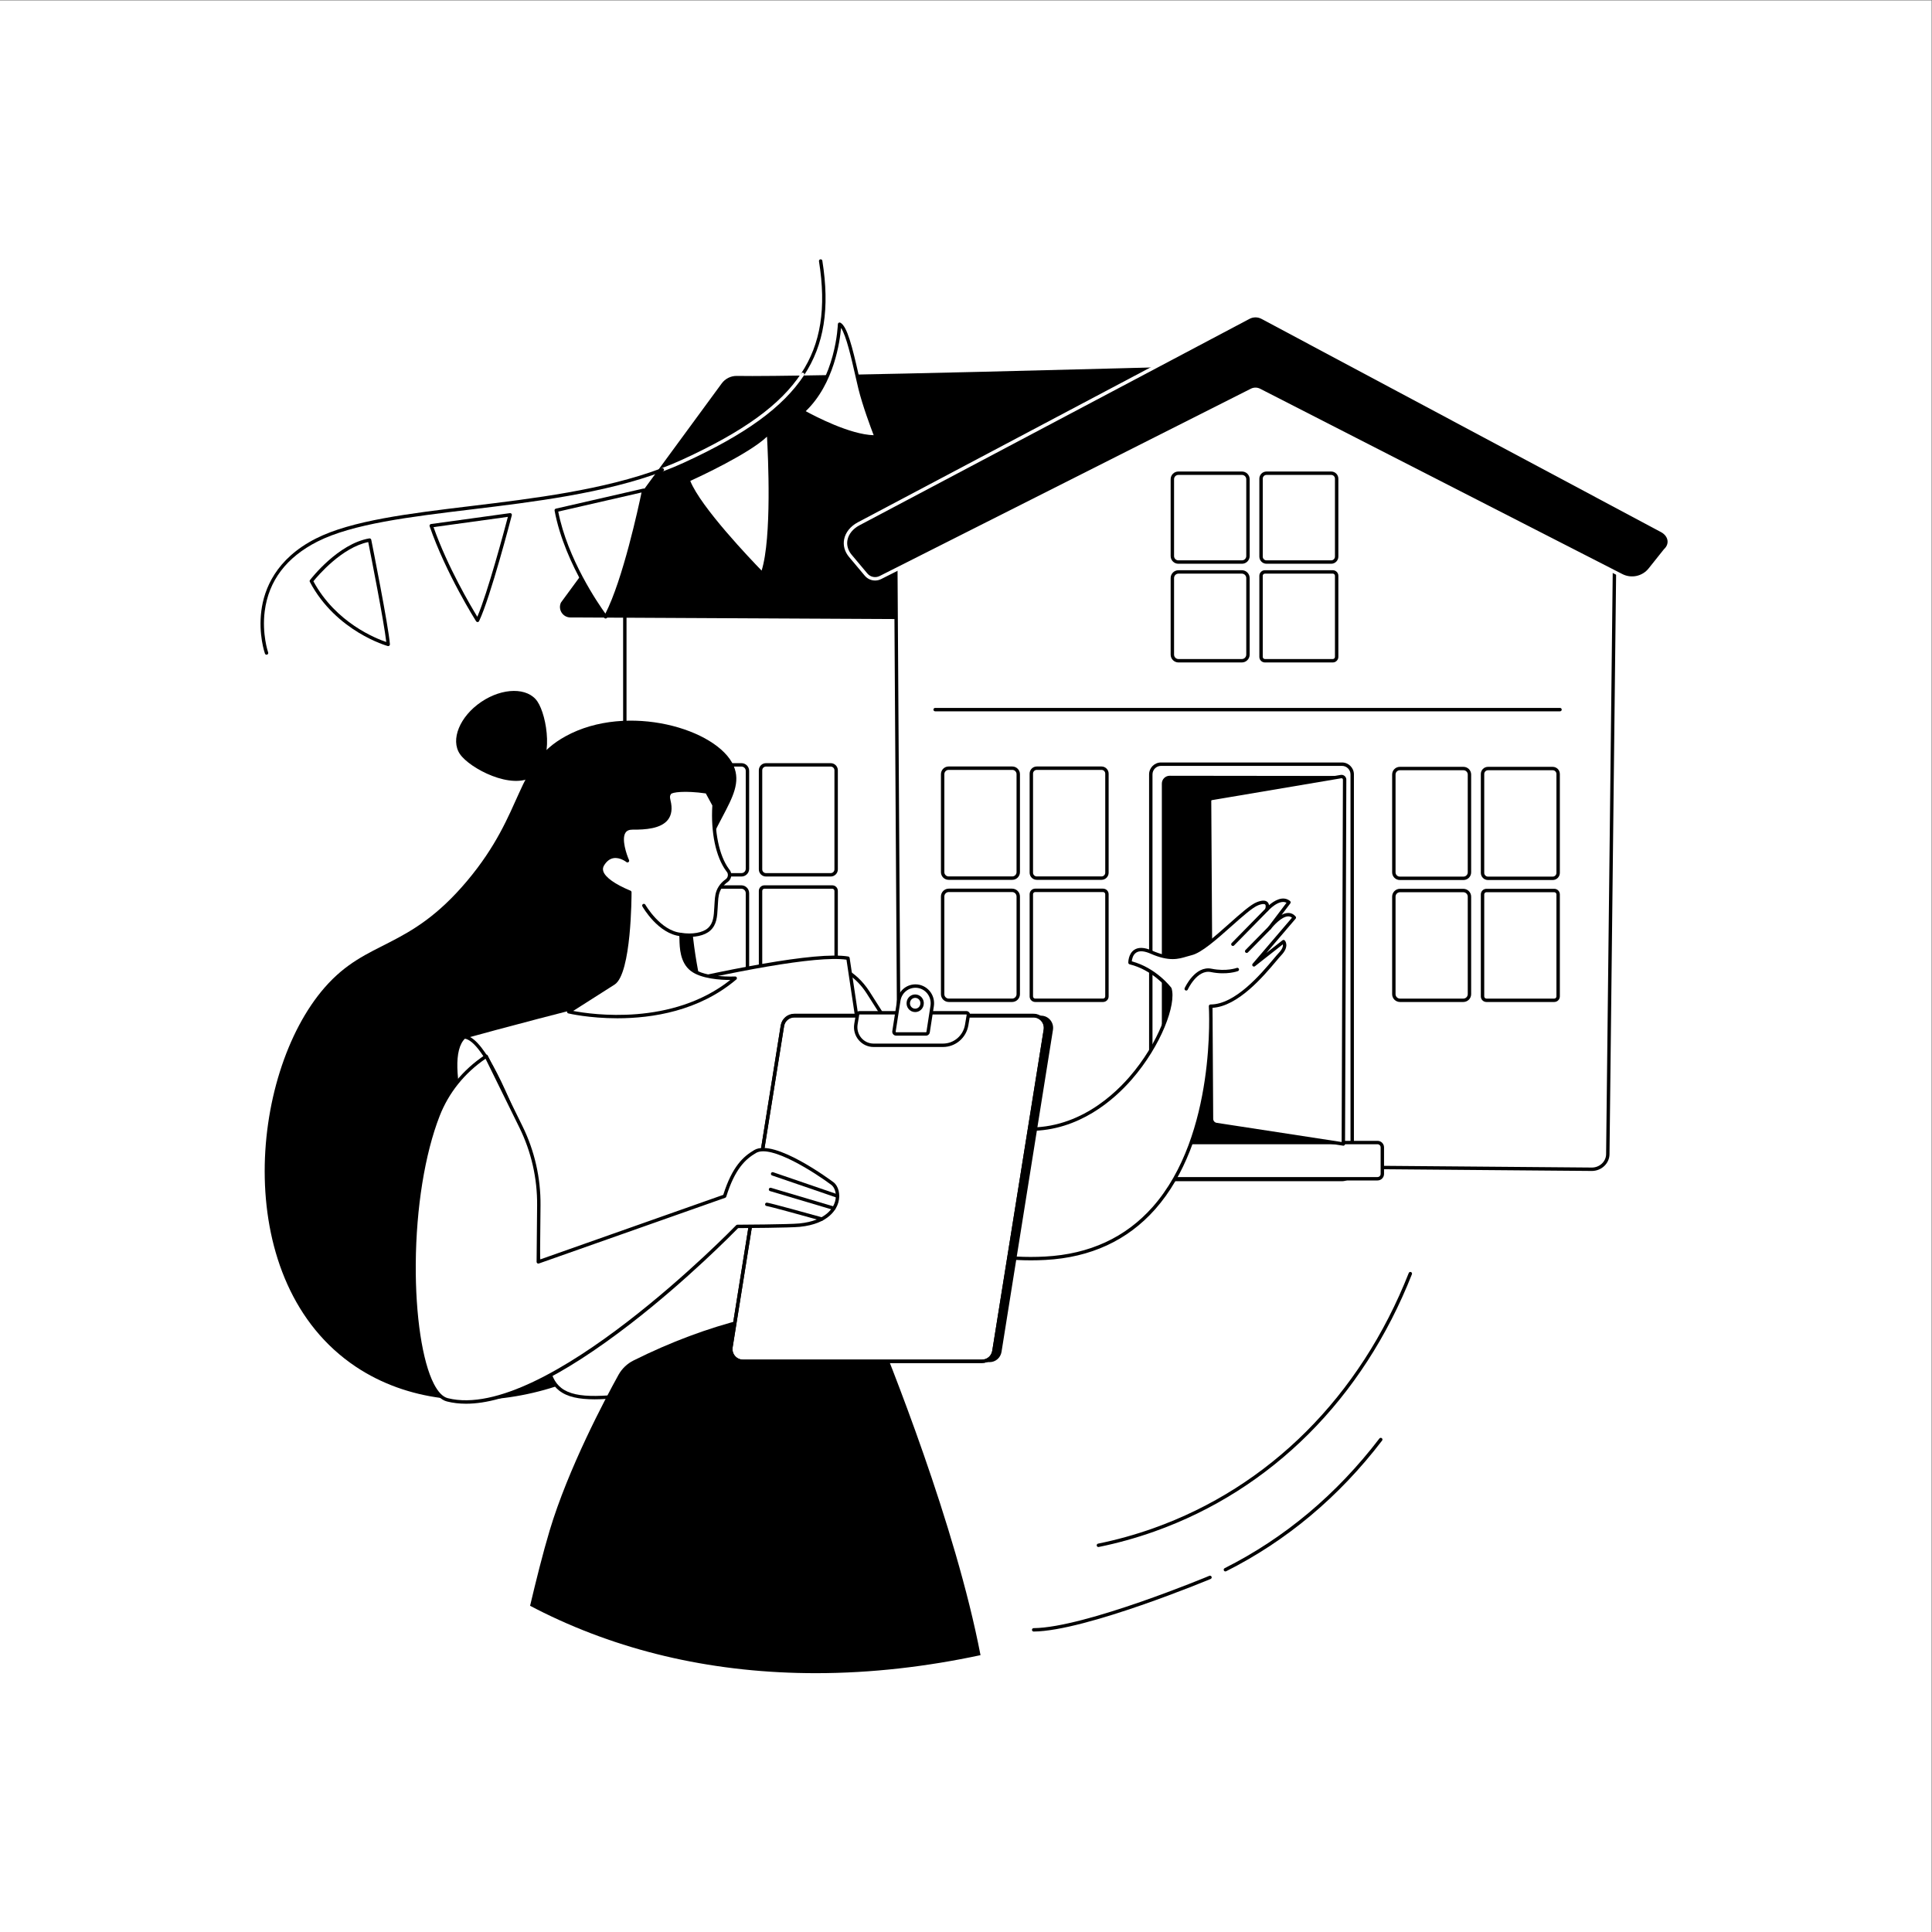<?xml version="1.0" encoding="UTF-8" standalone="no"?>
<!-- Created with Inkscape (http://www.inkscape.org/) -->

<svg
   version="1.1"
   id="svg2"
   xml:space="preserve"
   width="3333.333"
   height="3333.333"
   viewBox="0 0 3333.333 3333.333"
   sodipodi:docname="bwink_bld_01_single_04.eps"
   xmlns:inkscape="http://www.inkscape.org/namespaces/inkscape"
   xmlns:sodipodi="http://sodipodi.sourceforge.net/DTD/sodipodi-0.dtd"
   xmlns="http://www.w3.org/2000/svg"
   xmlns:svg="http://www.w3.org/2000/svg"><rect x="0" y="0" width="3333.333" height="3333.333" fill="#808080" stroke="none"/><defs
     id="defs6" /><sodipodi:namedview
     id="namedview4"
     pagecolor="#ffffff"
     bordercolor="#666666"
     borderopacity="1.0"
     inkscape:pageshadow="2"
     inkscape:pageopacity="0.0"
     inkscape:pagecheckerboard="0" /><g
     id="g8"
     inkscape:groupmode="layer"
     inkscape:label="ink_ext_XXXXXX"
     transform="matrix(1.333,0,0,-1.333,0,3333.333)"><g
       id="g10"
       transform="scale(0.1)"><path
         d="M 25000,0 H 0 V 25000 H 25000 V 0"
         style="fill:#ffffff;fill-opacity:1;fill-rule:nonzero;stroke:none"
         id="path12" /><path
         d="m 20152.2,9959.1 h -12065 v 8288.8 l 12340.3,-109.6 -0.9,-7882.2 c 0,-164 -122.8,-297 -274.4,-297"
         style="fill:#ffffff;fill-opacity:1;fill-rule:nonzero;stroke:none"
         id="path14" /><path
         d="M 8109.24,9981.2 H 20152.2 c 139.2,0 252.4,123.3 252.4,274.9 l 0.9,7860.3 -12296.26,109.3 z m 12042.96,-44.1 h -12065 c -12.17,0 -22.04,9.8 -22.04,22 v 8288.8 c 0,5.9 2.34,11.5 6.52,15.6 4.19,4.2 10.3,6.1 15.71,6.4 l 12340.31,-109.6 c 12.1,-0.1 21.9,-9.9 21.9,-22 l -0.9,-7882.2 c 0,-175.9 -133,-319 -296.5,-319"
         style="fill:#000000;fill-opacity:1;fill-rule:nonzero;stroke:none"
         id="path16" /><path
         d="m 14462.5,16979 -7079.66,35.4 c -98.96,0.5 -164.14,103.3 -122.34,193 l 2080.51,2835.8 c 45.82,62.4 119.01,98.9 196.46,97.4 833.53,-16.4 5727.03,119.5 5727.03,119.5 l -802,-3281.1"
         style="fill:#000000;fill-opacity:1;fill-rule:nonzero;stroke:none"
         id="path18" /><path
         d="m 9914.04,15084.4 c -26.57,0 -48.2,-21.6 -48.2,-48.2 v -1282.5 c 0,-26.6 21.63,-48.2 48.2,-48.2 h 838.06 c 26.6,0 48.2,21.6 48.2,48.2 v 1282.5 c 0,26.6 -21.6,48.2 -48.2,48.2 z m 838.06,-1423 h -838.06 c -50.87,0 -92.27,41.4 -92.27,92.3 v 1282.5 c 0,50.9 41.4,92.3 92.27,92.3 h 838.06 c 50.9,0 92.3,-41.4 92.3,-92.3 v -1282.5 c 0,-50.9 -41.4,-92.3 -92.3,-92.3"
         style="fill:#000000;fill-opacity:1;fill-rule:nonzero;stroke:none"
         id="path20" /><path
         d="m 8773.19,15084.4 c -30.49,0 -55.29,-24.8 -55.29,-55.3 v -1268.3 c 0,-30.5 24.8,-55.3 55.29,-55.3 h 823.89 c 30.49,0 55.29,24.8 55.29,55.3 v 1268.3 c 0,30.5 -24.8,55.3 -55.29,55.3 z m 823.89,-1423 h -823.89 c -54.79,0 -99.36,44.6 -99.36,99.4 v 1268.3 c 0,54.8 44.57,99.4 99.36,99.4 h 823.89 c 54.8,0 99.37,-44.6 99.37,-99.4 v -1268.3 c 0,-54.8 -44.57,-99.4 -99.37,-99.4"
         style="fill:#000000;fill-opacity:1;fill-rule:nonzero;stroke:none"
         id="path22" /><path
         d="m 9893.96,13503.3 c -15.51,0 -28.14,-12.6 -28.14,-28.2 v -1322.6 c 0,-15.5 12.63,-28.2 28.14,-28.2 h 878.14 c 15.6,0 28.2,12.7 28.2,28.2 v 1322.6 c 0,15.6 -12.6,28.2 -28.2,28.2 z m 878.14,-1423 h -878.14 c -39.81,0 -72.21,32.4 -72.21,72.2 v 1322.6 c 0,39.9 32.4,72.3 72.21,72.3 h 878.14 c 39.9,0 72.3,-32.4 72.3,-72.3 v -1322.6 c 0,-39.8 -32.4,-72.2 -72.3,-72.2"
         style="fill:#000000;fill-opacity:1;fill-rule:nonzero;stroke:none"
         id="path24" /><path
         d="m 8775.15,13503.3 c -31.58,0 -57.27,-25.7 -57.27,-57.3 v -1264.4 c 0,-31.6 25.69,-57.3 57.27,-57.3 h 819.92 c 31.58,0 57.27,25.7 57.27,57.3 V 13446 c 0,31.6 -25.69,57.3 -57.27,57.3 z m 819.92,-1423 h -819.92 c -55.88,0 -101.35,45.4 -101.35,101.3 V 13446 c 0,55.9 45.47,101.4 101.35,101.4 h 819.92 c 55.88,0 101.35,-45.5 101.35,-101.4 v -1264.4 c 0,-55.9 -45.47,-101.3 -101.35,-101.3"
         style="fill:#000000;fill-opacity:1;fill-rule:nonzero;stroke:none"
         id="path26" /><path
         d="m 11641.6,10187.2 -49.2,7847.2 4760.3,2124.8 4547.8,-2156 -90.4,-7938.9 c -2.8,-107.4 -95.5,-192.8 -208.3,-191.9 l -8707.8,72.4 c -139.7,1.1 -252.4,109.3 -252.4,242.4"
         style="fill:#ffffff;fill-opacity:1;fill-rule:nonzero;stroke:none"
         id="path28" /><path
         d="m 11614.6,18020.1 49.1,-7832.8 v -0.1 c 0,-120.5 103.4,-219.3 230.5,-220.4 l 8707.8,-72.3 c 0.5,0 1.1,-0.1 1.6,-0.1 99.5,0 182,76.2 184.5,170.5 l 90.2,7924.4 -4525.9,2145.6 z m 8989,-8169.7 c -0.7,0 -1.3,0 -2,0 l -8707.7,72.3 c -151.2,1.3 -274.2,119.9 -274.3,264.4 l -49.2,7847.2 c -0.1,8.7 5.1,16.7 13,20.2 l 4760.3,2124.8 c 5.9,2.7 12.7,2.6 18.5,-0.2 l 4547.7,-2156 c 7.8,-3.7 12.7,-11.6 12.6,-20.2 l -90.4,-7938.9 c -3,-118.3 -105.3,-213.6 -228.5,-213.6"
         style="fill:#000000;fill-opacity:1;fill-rule:nonzero;stroke:none"
         id="path30" /><path
         d="m 19259,15036.8 c -26.5,0 -48.2,-21.6 -48.2,-48.2 v -1280.3 c 0,-26.6 21.7,-48.2 48.2,-48.2 h 838.1 c 26.6,0 48.2,21.6 48.2,48.2 v 1280.3 c 0,26.6 -21.6,48.2 -48.2,48.2 z M 20097.1,13616 H 19259 c -50.8,0 -92.2,41.4 -92.2,92.3 v 1280.3 c 0,50.9 41.4,92.3 92.2,92.3 h 838.1 c 50.9,0 92.3,-41.4 92.3,-92.3 v -1280.3 c 0,-50.9 -41.4,-92.3 -92.3,-92.3"
         style="fill:#000000;fill-opacity:1;fill-rule:nonzero;stroke:none"
         id="path32" /><path
         d="m 18118.2,15036.8 c -30.5,0 -55.3,-24.7 -55.3,-55.2 v -1266.3 c 0,-30.4 24.8,-55.2 55.3,-55.2 h 823.9 c 30.5,0 55.3,24.8 55.3,55.2 v 1266.3 c 0,30.5 -24.8,55.2 -55.3,55.2 z m 823.9,-1420.8 h -823.9 c -54.8,0 -99.4,44.6 -99.4,99.3 v 1266.3 c 0,54.8 44.6,99.3 99.4,99.3 h 823.9 c 54.8,0 99.3,-44.5 99.3,-99.3 v -1266.3 c 0,-54.7 -44.5,-99.3 -99.3,-99.3"
         style="fill:#000000;fill-opacity:1;fill-rule:nonzero;stroke:none"
         id="path34" /><path
         d="m 19239,13458.1 c -15.6,0 -28.2,-12.6 -28.2,-28.1 v -1320.5 c 0,-15.5 12.6,-28.2 28.2,-28.2 h 878.1 c 15.6,0 28.2,12.7 28.2,28.2 V 13430 c 0,15.5 -12.6,28.1 -28.2,28.1 z m 878.1,-1420.8 H 19239 c -39.9,0 -72.3,32.4 -72.3,72.2 V 13430 c 0,39.8 32.4,72.2 72.3,72.2 h 878.1 c 39.9,0 72.3,-32.4 72.3,-72.2 v -1320.5 c 0,-39.8 -32.4,-72.2 -72.3,-72.2"
         style="fill:#000000;fill-opacity:1;fill-rule:nonzero;stroke:none"
         id="path36" /><path
         d="m 18120.1,13458.1 c -31.5,0 -57.2,-25.7 -57.2,-57.3 v -1262.2 c 0,-31.6 25.7,-57.3 57.2,-57.3 h 820 c 31.6,0 57.3,25.7 57.3,57.3 v 1262.2 c 0,31.6 -25.7,57.3 -57.3,57.3 z m 820,-1420.8 h -820 c -55.8,0 -101.3,45.4 -101.3,101.3 v 1262.2 c 0,55.9 45.5,101.4 101.3,101.4 h 820 c 55.9,0 101.3,-45.5 101.3,-101.4 v -1262.2 c 0,-55.9 -45.4,-101.3 -101.3,-101.3"
         style="fill:#000000;fill-opacity:1;fill-rule:nonzero;stroke:none"
         id="path38" /><path
         d="m 16392.3,18859.2 c -26.6,0 -48.2,-21.6 -48.2,-48.2 v -1009.2 c 0,-26.6 21.6,-48.2 48.2,-48.2 h 838 c 26.6,0 48.2,21.6 48.2,48.2 V 18811 c 0,26.6 -21.6,48.2 -48.2,48.2 z m 838,-1149.7 h -838 c -50.9,0 -92.3,41.4 -92.3,92.3 V 18811 c 0,50.9 41.4,92.3 92.3,92.3 h 838 c 50.9,0 92.3,-41.4 92.3,-92.3 v -1009.2 c 0,-50.9 -41.4,-92.3 -92.3,-92.3"
         style="fill:#000000;fill-opacity:1;fill-rule:nonzero;stroke:none"
         id="path40" /><path
         d="m 15251.4,18859.2 c -30.5,0 -55.3,-24.8 -55.3,-55.3 v -995.1 c 0,-30.4 24.8,-55.2 55.3,-55.2 h 823.9 c 30.5,0 55.3,24.8 55.3,55.2 v 995.1 c 0,30.5 -24.8,55.3 -55.3,55.3 z m 823.9,-1149.7 h -823.9 c -54.8,0 -99.4,44.6 -99.4,99.3 v 995.1 c 0,54.8 44.6,99.4 99.4,99.4 h 823.9 c 54.8,0 99.4,-44.6 99.4,-99.4 v -995.1 c 0,-54.7 -44.6,-99.3 -99.4,-99.3"
         style="fill:#000000;fill-opacity:1;fill-rule:nonzero;stroke:none"
         id="path42" /><path
         d="m 16372.2,17581.7 c -15.5,0 -28.2,-12.6 -28.2,-28.1 v -1049.4 c 0,-15.5 12.7,-28.1 28.2,-28.1 h 878.2 c 15.5,0 28.1,12.6 28.1,28.1 v 1049.4 c 0,15.5 -12.6,28.1 -28.1,28.1 z m 878.2,-1149.7 h -878.2 c -39.8,0 -72.2,32.4 -72.2,72.2 v 1049.4 c 0,39.8 32.4,72.2 72.2,72.2 h 878.2 c 39.8,0 72.2,-32.4 72.2,-72.2 v -1049.4 c 0,-39.8 -32.4,-72.2 -72.2,-72.2"
         style="fill:#000000;fill-opacity:1;fill-rule:nonzero;stroke:none"
         id="path44" /><path
         d="m 15253.4,17581.7 c -31.6,0 -57.3,-25.6 -57.3,-57.2 v -991.2 c 0,-31.5 25.7,-57.2 57.3,-57.2 h 819.9 c 31.6,0 57.3,25.7 57.3,57.2 v 991.2 c 0,31.6 -25.7,57.2 -57.3,57.2 z m 819.9,-1149.7 h -819.9 c -55.9,0 -101.4,45.4 -101.4,101.3 v 991.2 c 0,55.9 45.5,101.3 101.4,101.3 h 819.9 c 55.9,0 101.3,-45.4 101.3,-101.3 v -991.2 c 0,-55.9 -45.4,-101.3 -101.3,-101.3"
         style="fill:#000000;fill-opacity:1;fill-rule:nonzero;stroke:none"
         id="path46" /><path
         d="m 13419,15041.4 c -26.6,0 -48.2,-21.6 -48.2,-48.2 v -1282.5 c 0,-26.6 21.6,-48.2 48.2,-48.2 h 838.1 c 26.5,0 48.2,21.6 48.2,48.2 v 1282.5 c 0,26.6 -21.7,48.2 -48.2,48.2 z m 838.1,-1423 H 13419 c -50.9,0 -92.3,41.4 -92.3,92.3 v 1282.5 c 0,50.9 41.4,92.3 92.3,92.3 h 838.1 c 50.8,0 92.2,-41.4 92.2,-92.3 v -1282.5 c 0,-50.9 -41.4,-92.3 -92.2,-92.3"
         style="fill:#000000;fill-opacity:1;fill-rule:nonzero;stroke:none"
         id="path48" /><path
         d="m 12278.1,15041.4 c -30.4,0 -55.2,-24.8 -55.2,-55.3 v -1268.3 c 0,-30.5 24.8,-55.3 55.2,-55.3 h 823.9 c 30.5,0 55.3,24.8 55.3,55.3 v 1268.3 c 0,30.5 -24.8,55.3 -55.3,55.3 z m 823.9,-1423 h -823.9 c -54.8,0 -99.3,44.6 -99.3,99.4 v 1268.3 c 0,54.8 44.5,99.4 99.3,99.4 h 823.9 c 54.8,0 99.4,-44.6 99.4,-99.4 v -1268.3 c 0,-54.8 -44.6,-99.4 -99.4,-99.4"
         style="fill:#000000;fill-opacity:1;fill-rule:nonzero;stroke:none"
         id="path50" /><path
         d="m 13398.9,13460.3 c -15.5,0 -28.1,-12.6 -28.1,-28.1 v -1322.7 c 0,-15.5 12.6,-28.1 28.1,-28.1 h 878.2 c 15.5,0 28.1,12.6 28.1,28.1 v 1322.7 c 0,15.5 -12.6,28.1 -28.1,28.1 z m 878.2,-1423 h -878.2 c -39.8,0 -72.2,32.4 -72.2,72.2 v 1322.7 c 0,39.8 32.4,72.2 72.2,72.2 h 878.2 c 39.8,0 72.2,-32.4 72.2,-72.2 v -1322.7 c 0,-39.8 -32.4,-72.2 -72.2,-72.2"
         style="fill:#000000;fill-opacity:1;fill-rule:nonzero;stroke:none"
         id="path52" /><path
         d="m 12280.1,13460.3 c -31.6,0 -57.3,-25.7 -57.3,-57.3 v -1264.4 c 0,-31.6 25.7,-57.2 57.3,-57.2 h 819.9 c 31.6,0 57.3,25.6 57.3,57.2 V 13403 c 0,31.6 -25.7,57.3 -57.3,57.3 z m 819.9,-1423 h -819.9 c -55.9,0 -101.4,45.4 -101.4,101.3 V 13403 c 0,55.9 45.5,101.4 101.4,101.4 h 819.9 c 55.9,0 101.4,-45.5 101.4,-101.4 v -1264.4 c 0,-55.9 -45.5,-101.3 -101.4,-101.3"
         style="fill:#000000;fill-opacity:1;fill-rule:nonzero;stroke:none"
         id="path54" /><path
         d="m 16337.8,20898.4 5170.4,-2759.5 c 109.6,-58.5 130.4,-177.4 44.8,-256.3 l -197.6,-247.7 c -87.8,-110.1 -240.9,-143.1 -366.3,-78.9 L 16300,19955.1 c -31.3,16.1 -68.5,16.2 -99.9,0.3 l -4804.6,-2424.3 c -63.3,-31.9 -140.3,-16.1 -185.9,38.2 l -203.4,242.3 c -115.7,137.9 -68.1,322 107.1,414.7 l 5049,2672.4 c 54.9,29.1 120.7,28.9 175.5,-0.3"
         style="fill:#000000;fill-opacity:1;fill-rule:nonzero;stroke:none"
         id="path56" /><path
         d="m 16249.8,20898.4 c -26.5,0 -53,-6.4 -77.1,-19.2 l -5049.1,-2672.3 c -83.3,-44.2 -139.6,-113.2 -154.5,-189.4 -13,-66.6 6.2,-134.7 54,-191.7 l 203.4,-242.3 c 39.2,-46.8 104.6,-60.2 159.1,-32.7 l 4804.6,2424.3 c 37.6,19 82.4,18.9 119.9,-0.4 l 4689.1,-2399.1 c 115.5,-59.1 258.1,-28.4 339,73.1 l 197.5,247.6 c 0.7,0.9 1.5,1.7 2.3,2.5 34.1,31.4 50,70.6 44.9,110.6 -5.7,44.1 -36.7,84.3 -85.1,110.1 l -5170.4,2759.4 c -24.3,13 -50.9,19.5 -77.6,19.5 z m -4923.4,-3405.9 c -50.3,0 -99.4,21.8 -133.7,62.7 l -203.4,242.3 c -56.5,67.4 -79.1,148.5 -63.5,228.4 17.5,89.4 82.1,169.5 177.2,219.9 l 5049,2672.4 c 61.5,32.5 134.8,32.4 196.2,-0.4 l 5170.4,-2759.4 c 61.2,-32.7 100.5,-84.9 108,-143.4 6.9,-54 -13.5,-106.3 -57.4,-147.5 l -196.6,-246.3 c -93.9,-117.8 -259.4,-153.5 -393.5,-84.9 L 16290,19935.5 c -25,12.8 -54.9,12.9 -80,0.3 l -4804.5,-2424.4 c -25.3,-12.7 -52.3,-18.9 -79.1,-18.9"
         style="fill:#ffffff;fill-opacity:1;fill-rule:nonzero;stroke:none"
         id="path58" /><path
         d="m 17369.7,9739.6 h -2342.6 c -73,0 -132.2,59.2 -132.2,132.3 v 5111.2 c 0,73 59.2,132.2 132.2,132.2 h 2342.6 c 73,0 132.2,-59.2 132.2,-132.2 V 9871.9 c 0,-73.1 -59.2,-132.3 -132.2,-132.3"
         style="fill:#ffffff;fill-opacity:1;fill-rule:nonzero;stroke:none"
         id="path60" /><path
         d="m 15027.1,15093.3 c -60.8,0 -110.2,-49.5 -110.2,-110.2 V 9871.9 c 0,-60.8 49.4,-110.2 110.2,-110.2 h 2342.6 c 60.7,0 110.2,49.4 110.2,110.2 v 5111.2 c 0,60.7 -49.5,110.2 -110.2,110.2 z m 2342.6,-5375.7 h -2342.6 c -85.1,0 -154.3,69.2 -154.3,154.3 v 5111.2 c 0,85 69.2,154.3 154.3,154.3 h 2342.6 c 85.1,0 154.3,-69.3 154.3,-154.3 V 9871.9 c 0,-85.1 -69.2,-154.3 -154.3,-154.3"
         style="fill:#000000;fill-opacity:1;fill-rule:nonzero;stroke:none"
         id="path62" /><path
         d="m 17294.2,9937.5 -2154.8,-8 c -56,0 -101.4,45.4 -101.4,101.3 v 4833.3 c 0,56 45.4,101.3 101.4,101.3 l 2191.7,-2.6 c 40,-0.1 72.2,-33 71.3,-73 l -108.2,-4952.3"
         style="fill:#000000;fill-opacity:1;fill-rule:nonzero;stroke:none"
         id="path64" /><path
         d="m 17829.5,9749.4 h -3251 c -34.5,0 -62.5,27.9 -62.5,62.4 v 343.9 c 0,34.5 28,62.4 62.5,62.4 h 3251 c 34.4,0 62.4,-27.9 62.4,-62.4 v -343.9 c 0,-34.5 -28,-62.4 -62.4,-62.4"
         style="fill:#ffffff;fill-opacity:1;fill-rule:nonzero;stroke:none"
         id="path66" /><path
         d="m 14578.5,10196.1 c -22.3,0 -40.4,-18.1 -40.4,-40.4 v -343.9 c 0,-22.2 18.1,-40.4 40.4,-40.4 h 3251 c 22.2,0 40.3,18.2 40.3,40.4 v 343.9 c 0,22.3 -18.1,40.4 -40.3,40.4 z m 3251,-468.7 h -3251 c -46.6,0 -84.5,37.8 -84.5,84.4 v 343.9 c 0,46.6 37.9,84.5 84.5,84.5 h 3251 c 46.5,0 84.4,-37.9 84.4,-84.5 v -343.9 c 0,-46.6 -37.9,-84.4 -84.4,-84.4"
         style="fill:#000000;fill-opacity:1;fill-rule:nonzero;stroke:none"
         id="path68" /><path
         d="m 15744.2,10451.4 c -36.4,5.6 -63.3,36.8 -63.5,73.6 l -25,4116.2 c 0,15 10.8,27.7 25.5,30.2 l 1675.7,283.3 c 24.6,4.2 47,-14.8 46.9,-39.8 l -16.7,-4715.6 -1642.9,252.1"
         style="fill:#ffffff;fill-opacity:1;fill-rule:nonzero;stroke:none"
         id="path70" /><path
         d="m 17363.7,14933.3 c -1,0 -2.1,-0.1 -3.2,-0.3 l -1675.6,-283.3 c -4.2,-0.7 -7.2,-4.3 -7.2,-8.6 l 25,-4116 c 0.1,-26.1 19,-47.9 44.9,-51.9 l 1617.5,-248.3 16.7,4690.1 c 0,7.4 -4,11.9 -6.4,13.9 -2.1,1.8 -6.1,4.4 -11.7,4.4 z m 23.4,-4756.1 c -1.1,0 -2.2,0.1 -3.4,0.3 l -1642.8,252.1 c -47.4,7.3 -82,47.4 -82.3,95.3 l -25,4116.2 c 0.1,25.9 18.5,47.7 44,52 l 1675.6,283.4 c 18.1,3.1 36.6,-2 50.7,-14 14,-11.9 22,-29.2 21.9,-47.7 l -16.7,-4715.6 c 0,-6.4 -2.8,-12.5 -7.7,-16.7 -4,-3.4 -9.1,-5.3 -14.3,-5.3"
         style="fill:#000000;fill-opacity:1;fill-rule:nonzero;stroke:none"
         id="path72" /><path
         d="m 20191.6,15799.6 h -8088 c -12.2,0 -22,9.8 -22,22 0,12.2 9.8,22 22,22 h 8088 c 12.2,0 22,-9.8 22,-22 0,-12.2 -9.8,-22 -22,-22"
         style="fill:#000000;fill-opacity:1;fill-rule:nonzero;stroke:none"
         id="path74" /><path
         d="m 6303.84,8279.5 c -7.72,0 -15.21,4 -19.25,11.2 -5.95,10.7 -2.16,24.1 8.46,30 l 663.43,371.8 c 10.6,6 24.05,2.2 30,-8.4 5.96,-10.7 2.17,-24.1 -8.45,-30 l -663.44,-371.8 c -3.4,-1.9 -7.1,-2.8 -10.75,-2.8"
         style="fill:#000000;fill-opacity:1;fill-rule:nonzero;stroke:none"
         id="path76" /><path
         d="m 9223.87,11731 c 219.45,-579.2 438.8,-2420.8 -405.9,-3562.6 C 7974.3,7028 5946.82,6420.2 4604.16,7317.4 c -1619.32,1082.2 -1386.38,3781.3 -400.41,4908.9 552.14,631.4 1078.84,470.9 1840.8,1376.6 760,903.5 611.1,1509.1 1276.14,1874.1 799.73,438.9 1967.05,92.9 2174.23,-381.8 185.28,-424.5 -406.41,-770.4 -519.5,-1762.6 -21.22,-186.2 -19.19,-339 -3.47,-473.9 69.35,-595.1 212.33,-1023.2 251.92,-1127.7"
         style="fill:#000000;fill-opacity:1;fill-rule:nonzero;stroke:none"
         id="path78" /><path
         d="m 6955.72,15927.1 c 124.94,-184.3 224.61,-779.6 -52.46,-967.4 -277.07,-187.8 -825.97,103 -950.89,287.3 -124.93,184.3 -1.59,486 275.47,673.8 277.08,187.8 602.96,190.6 727.88,6.3"
         style="fill:#000000;fill-opacity:1;fill-rule:nonzero;stroke:none"
         id="path80" /><path
         d="m 6256.12,9760.4 c 0,0 -599.68,1507.2 -246.37,1825.2 18.49,16.7 257.17,41.1 501.58,-182.6 230.75,-211.1 468.49,-670.5 468.49,-670.5 l 78.4,-1040.4 -802.1,68.3"
         style="fill:#ffffff;fill-opacity:1;fill-rule:nonzero;stroke:none"
         id="path82" /><path
         d="m 6271.67,9781.2 762.63,-65 -76.11,1010.1 c -23.81,45.2 -247.78,464.7 -461.73,660.5 -230.44,210.8 -447.73,192 -473.26,181.3 -318.62,-291.7 192.03,-1641.2 248.47,-1786.9 z M 7058.22,9670 c -0.63,0 -1.25,0 -1.88,0.1 l -802.09,68.4 c -8.32,0.7 -15.51,6 -18.6,13.8 -24.72,62.1 -601.22,1525.1 -240.65,1849.7 33.06,29.8 284.21,43.3 531.21,-182.7 230.98,-211.4 463.4,-657.8 473.19,-676.7 1.36,-2.6 2.18,-5.5 2.4,-8.4 l 78.39,-1040.5 c 0.48,-6.4 -1.87,-12.8 -6.47,-17.3 -4.14,-4.1 -9.73,-6.4 -15.5,-6.4"
         style="fill:#000000;fill-opacity:1;fill-rule:nonzero;stroke:none"
         id="path84" /><path
         d="m 10817.2,12496.1 c 0,0 233.7,-50.3 417.4,-334 366.6,-566 933.1,-1595.5 1839.6,-1749.3 1360.8,-230.9 2185.2,1424.7 2068.2,1795.6 0,0 -195.3,259.6 -516.5,337.9 0,0 -3.3,258.7 275.8,136.2 279.1,-122.5 390.9,-47.7 515.7,-18.4 219.4,51.4 685.5,578.4 859.2,645.4 173.6,67 119.4,-77.8 119.4,-77.8 0,0 170.2,191.5 287.4,95.5 l -250,-330.4 c 0,0 202.2,267.2 319.4,133 l -523.1,-612.1 383.4,301 c 0,0 53.3,-58.8 -46.9,-163 -100.2,-104.2 -507.8,-672.5 -898.1,-672.5 0,0 210.2,-3135.3 -2137.4,-3262.6 -2017,-109.4 -2838.3,1517.7 -2838.3,1517.7 l 124.8,2257.8"
         style="fill:#ffffff;fill-opacity:1;fill-rule:nonzero;stroke:none"
         id="path86" /><path
         d="m 10714.7,10243.1 c 25.5,-48.1 234.2,-426.9 656.2,-789.2 414.2,-355.4 1124.9,-767.4 2158.6,-711.3 572.3,31 1039.7,246.9 1389.2,641.5 828.6,935.5 728.5,2581.1 727.4,2597.6 -0.4,6.1 1.8,12.1 5.9,16.6 4.2,4.4 10,6.9 16.1,6.9 320.6,0 654.6,397.5 815.2,588.4 28.6,34.1 51.2,61 67,77.4 51.8,53.9 57.5,91.6 54.2,112.9 l -361.2,-283.6 c -8.9,-7 -21.6,-6.1 -29.5,2.1 -7.8,8.2 -8.2,21 -0.8,29.6 l 509.6,596.4 c -15.1,12.1 -32.1,17.5 -51.4,17 -82.2,-2.8 -186.9,-117.8 -220.3,-161.9 v -0.1 0 c -7.4,-9.6 -21.1,-11.5 -30.8,-4.2 -7.6,5.8 -10.4,15.4 -7.8,24 0,0 0,0 0,0.1 0.7,2.4 1.9,4.7 3.5,6.8 l 235.9,311.7 c -99.4,50.6 -237.8,-103.1 -239.2,-104.8 -7.1,-7.9 -18.8,-9.7 -27.9,-4.2 -9.1,5.5 -13,16.7 -9.2,26.6 5,13.5 11.9,47.3 -0.2,59.2 -4.3,4.3 -23.7,16.2 -90.7,-9.7 -72.4,-27.9 -204.7,-145.7 -344.8,-270.3 -191.1,-170 -388.6,-345.8 -517.3,-376 -20.1,-4.7 -39.8,-10.6 -60.7,-16.9 -107.2,-32.3 -228.8,-68.8 -468.9,36.6 -82.9,36.4 -146,41 -187.5,13.5 -42.7,-28.3 -53.6,-84.6 -56.4,-112.6 314.4,-84 503.1,-330.9 511.1,-341.5 1.6,-2 2.7,-4.3 3.5,-6.7 64.5,-204.6 -131.2,-739.9 -515.3,-1180.7 -228.2,-261.9 -683,-665.4 -1317.8,-665.4 -83.6,-0.1 -170.2,6.9 -259.9,22.2 -830.7,140.9 -1381.1,1011.6 -1745.3,1587.8 -38.2,60.4 -74.5,117.9 -109.1,171.2 -141.4,218.4 -314.6,295 -378.4,316.9 z m 2625.9,-1549.7 c -946.2,0 -1605.4,389.4 -1999.8,728.3 -455.5,391.4 -666,802.6 -668.1,806.7 -1.7,3.4 -2.5,7.3 -2.3,11.1 l 124.8,2257.9 c 0.4,6.4 3.5,12.4 8.6,16.3 5.2,3.9 11.8,5.3 18.1,4 9.9,-2.1 244.7,-55.6 431.2,-343.6 34.6,-53.5 71,-111.1 109.3,-171.6 360.1,-569.6 904.2,-1430.3 1715.5,-1568 749.9,-127.2 1284.9,339.3 1537.1,628.8 390.9,448.7 557.9,960.3 507.5,1134.8 -22.7,28.6 -210.7,255.8 -501.8,326.8 -9.8,2.4 -16.7,11.1 -16.8,21.1 -0.1,4.7 -0.6,115.1 77.1,166.6 54.8,36.2 132,32.9 229.5,-9.9 225.3,-98.9 333.7,-66.3 438.5,-34.8 21.5,6.5 41.9,12.6 63.3,17.6 117.8,27.6 319.9,207.4 498.1,366 149.4,132.9 278.4,247.7 358.2,278.5 66.6,25.7 111.6,25.7 137.7,-0.1 11.3,-11.2 16.7,-25.3 18.8,-39.5 63,54.3 179.1,130.1 272.3,53.8 9.1,-7.5 10.7,-20.9 3.6,-30.3 l -112.5,-148.6 c 26.4,13.9 54,23.2 81.1,24.2 39,1.2 72.5,-13.9 99.8,-45.2 7.2,-8.3 7.3,-20.5 0.2,-28.9 l -379,-443.4 208.9,164 c 9.1,7.1 22.1,6.1 29.9,-2.5 2.7,-3 65.8,-75.4 -47.3,-193.1 -14.8,-15.3 -37,-41.7 -65.1,-75.1 -161.1,-191.7 -492.4,-585.8 -825.7,-603.5 9,-204.2 47.2,-1718.6 -739.6,-2606.9 -357.6,-403.8 -835.3,-624.6 -1419.8,-656.3 -65,-3.5 -128.8,-5.2 -191.3,-5.2"
         style="fill:#000000;fill-opacity:1;fill-rule:nonzero;stroke:none"
         id="path88" /><path
         d="m 15957.4,12762.5 c -5.6,0 -11.2,2.1 -15.4,6.4 -8.7,8.5 -8.9,22.4 -0.3,31.1 l 438.6,447.1 c 8.5,8.7 22.5,8.8 31.1,0.3 8.7,-8.5 8.8,-22.5 0.3,-31.2 l -438.6,-447 c -4.3,-4.4 -10,-6.7 -15.7,-6.7"
         style="fill:#000000;fill-opacity:1;fill-rule:nonzero;stroke:none"
         id="path90" /><path
         d="m 16135.9,12672.1 c -5.5,0 -11.1,2.1 -15.4,6.3 -8.7,8.5 -8.8,22.5 -0.3,31.2 l 297.5,302.7 c 8.5,8.6 22.4,8.8 31.1,0.2 8.7,-8.5 8.8,-22.5 0.3,-31.1 l -297.5,-302.7 c -4.3,-4.4 -10,-6.6 -15.7,-6.6"
         style="fill:#000000;fill-opacity:1;fill-rule:nonzero;stroke:none"
         id="path92" /><path
         d="m 15353.5,12185.3 c -3,0 -6.1,0.7 -9,2 -11.1,5 -16.1,18.1 -11.1,29.2 5.5,12 136,294.9 348.7,251.3 189.6,-38.8 323.8,9.9 325.1,10.4 11.4,4.3 24.1,-1.5 28.4,-12.9 4.2,-11.4 -1.6,-24.1 -13,-28.4 -5.9,-2.2 -147.6,-53.6 -349.3,-12.3 -178.7,36.6 -298.5,-223.6 -299.7,-226.3 -3.7,-8.1 -11.7,-13 -20.1,-13"
         style="fill:#000000;fill-opacity:1;fill-rule:nonzero;stroke:none"
         id="path94" /><path
         d="m 6009.75,11585.6 c 0,0 4130.75,1157.9 4965.65,1018.7 l 292,-1946.3 552.4,-1489 c 158.8,-428 68.9,-910.8 -239.1,-1247.7 -344.3,-376.5 -916.6,-774.6 -1813.13,-814.9 C 8026.99,7028 7180.28,6599 7088,7368.2 c -92.28,769.2 -201.98,2614.2 -201.98,2614.2 -278.26,734 -616.87,1582.1 -876.27,1603.2"
         style="fill:#ffffff;fill-opacity:1;fill-rule:nonzero;stroke:none"
         id="path96" /><path
         d="m 6085.11,11583.7 c 252.45,-139.9 543.3,-859.5 821.52,-1593.5 0.78,-2.1 1.26,-4.3 1.39,-6.5 1.1,-18.4 110.72,-1853.2 201.86,-2612.9 18.74,-156.2 67.9,-260.7 154.7,-328.7 199.87,-156.6 595.14,-108 1193.41,-34.6 354.65,43.6 796.03,97.8 1308.59,120.9 913.12,41.1 1481.62,461.9 1797.82,807.7 302.4,330.8 392.4,800.3 234.7,1225.3 l -552.4,1488.9 c -0.5,1.4 -0.9,2.9 -1.1,4.4 l -289.6,1930.2 c -793.5,111.5 -4329.02,-851.6 -4870.89,-1001.2 z M 7695.03,6894.6 c -199.99,0 -351.78,29.9 -457.65,112.8 -95.29,74.7 -151.31,191.8 -171.25,358.1 -89.46,745.6 -196.56,2522.9 -201.91,2612.2 -207.97,548.6 -593.57,1564.6 -856.26,1586 -10.64,0.8 -19.13,9.2 -20.16,19.8 -1.02,10.6 5.72,20.5 15.99,23.3 168.88,47.4 4145.11,1157.7 4975.21,1019.2 9.4,-1.6 16.7,-9 18.1,-18.5 l 291.7,-1944 551.6,-1486.8 c 163.5,-440.5 70.2,-927.3 -243.5,-1270.3 -321.7,-351.9 -900.2,-780.2 -1828.34,-822.1 -510.86,-23 -951.3,-77 -1305.21,-120.5 -308.22,-37.9 -563.53,-69.2 -768.32,-69.2"
         style="fill:#000000;fill-opacity:1;fill-rule:nonzero;stroke:none"
         id="path98" /><path
         d="m 8810.87,12910.8 c 149.08,-23.8 293.62,0.7 366.97,66.8 90.44,81.4 82.81,198.2 93.06,342.4 4.28,60.3 4.73,129.5 49.9,200.5 23.94,37.7 54.22,65.9 84.54,87.3 37.29,26.2 48.49,76.6 27.09,116.8 l -16.86,23 c -132.6,180.8 -194.68,503 -173.29,838.2 l -92.72,171.1 c -257.12,37.9 -461.81,25.6 -485.04,-19.2 -8.55,-16.5 -23.84,-29.7 -7.39,-95.8 79.4,-319.1 -216.07,-354.1 -470.76,-352 -254.71,2.1 -64.88,-424.4 -64.88,-424.4 0,0 -194.96,157.8 -321.6,-49 -90.74,-148.3 187.37,-290.3 352.29,-358.9 0,0 2.04,-1037.1 -207.96,-1175.5 l -583,-371.2 c 0,0 1275.77,-310.9 2154.61,434.5 0,0 -390.67,-20.8 -562.53,112.2 -171.87,132.9 -124.93,419.6 -142.43,453.2"
         style="fill:#ffffff;fill-opacity:1;fill-rule:nonzero;stroke:none"
         id="path100" /><path
         d="m 7418.82,11921.5 c 242.75,-46.2 1277.25,-197.3 2033.72,400.6 -120.27,0.1 -377.64,13.5 -512.73,118 -139.02,107.6 -143.29,303.1 -145.59,408.1 -0.49,22.1 -1.04,47.1 -3.21,53.2 -3.84,7.3 -3.03,15.9 1.84,22.7 4.87,6.7 13.26,9.8 21.51,8.5 144.68,-23.2 281.6,0.9 348.73,61.4 70.97,63.9 75.94,154 82.22,268.1 1.07,19.2 2.16,39.1 3.61,59.5 l 1.08,16.3 c 3.79,58.6 8.08,125.1 52.19,194.4 22.78,35.8 53.23,67.3 90.47,93.5 27.52,19.4 36.41,56.6 21,87.2 l -15.86,21.6 c -132.8,181 -199.16,497 -177.9,846.2 l -84.45,155.9 c -272.36,38.9 -438.4,15 -451.37,-9.2 -1.2,-2.3 -2.52,-4.6 -3.87,-6.9 -6.87,-11.8 -13.98,-24 -1.69,-73.4 26.25,-105.4 14.79,-190.3 -34.03,-252.2 -90.83,-115.3 -292.41,-128.4 -458.3,-127.1 -42.98,0.1 -72.56,-12.6 -90.14,-39.4 -54.66,-83.3 14.37,-283.8 45.58,-354 4.13,-9.3 1.35,-20.2 -6.71,-26.4 -8.05,-6.3 -19.33,-6.1 -27.26,0.2 -0.81,0.7 -82.54,65.3 -167.8,50.5 -47.3,-8.2 -88.07,-39.8 -121.16,-93.8 -15.22,-24.9 -18.44,-49.8 -9.85,-76.3 25.24,-77.9 150.18,-166.9 351.79,-250.8 8.2,-3.4 13.55,-11.4 13.57,-20.3 0.09,-42.8 -0.43,-1050.6 -217.86,-1193.9 z m 572.6,-95.1 c -367.09,-0.1 -629.63,61.7 -635.42,63.1 -8.57,2.1 -15.09,9.1 -16.53,17.8 -1.43,8.8 2.47,17.5 9.91,22.2 l 583,371.2 c 161.12,106.2 197.14,846.5 197.76,1142.2 -148.66,63.1 -326.8,159.9 -363.22,272.2 -12.62,38.9 -7.85,76.9 14.18,112.9 40.08,65.4 91.05,103.9 151.53,114.3 55.19,9.5 107.17,-6.5 144.7,-24.3 -31.09,88 -74.76,248.3 -18.15,334.7 26.08,39.8 69.28,59.2 127.37,59.2 155.66,-1.2 344.35,10.2 423.32,110.4 40.51,51.3 48.98,121.4 25.89,214.3 -15.35,61.6 -5.75,85.4 6.35,106.2 0.99,1.7 1.96,3.3 2.85,5 34.96,67.5 287.77,63.3 507.81,30.9 6.88,-1 12.86,-5.2 16.17,-11.3 l 92.73,-171.1 c 1.97,-3.7 2.87,-7.8 2.61,-11.9 -21.5,-336.7 43.28,-652.3 169.05,-823.8 l 16.87,-22.9 c 0.62,-0.9 1.19,-1.8 1.69,-2.7 26.75,-50.4 12.2,-112.8 -33.85,-145.2 -32.52,-22.9 -58.99,-50.2 -78.66,-81.1 -38.05,-59.8 -41.78,-117.7 -45.39,-173.6 l -1.1,-16.7 c -1.44,-20.1 -2.52,-39.7 -3.56,-58.8 -6.58,-119.3 -12.26,-222.3 -96.76,-298.4 -72.95,-65.7 -207.25,-94.1 -355.41,-76.3 0.52,-9.6 0.81,-21.3 1.13,-35.7 2.13,-97.7 6.12,-279.5 128.49,-374.2 163.5,-126.5 544.09,-107.8 547.88,-107.6 9.37,0.6 18.15,-5.1 21.65,-13.9 3.49,-8.7 0.98,-18.8 -6.22,-24.9 -482.92,-409.6 -1089.15,-502.2 -1538.67,-502.2"
         style="fill:#000000;fill-opacity:1;fill-rule:nonzero;stroke:none"
         id="path102" /><path
         d="m 8810.91,12888.8 c -0.75,0 -1.51,0 -2.26,0.1 -288.71,29.4 -485.91,371.3 -494.16,385.9 -6,10.5 -2.3,24 8.29,30 10.58,6 24.03,2.3 30.04,-8.3 1.91,-3.3 194.34,-336.7 460.28,-363.7 12.12,-1.3 20.93,-12.1 19.7,-24.2 -1.16,-11.3 -10.73,-19.8 -21.89,-19.8"
         style="fill:#000000;fill-opacity:1;fill-rule:nonzero;stroke:none"
         id="path104" /><path
         d="m 11279.6,7958.6 c -38.4,92.5 -128.4,153.7 -228.6,153.7 -935.8,-0.3 -1885.84,-234.1 -2851.07,-714.9 -82.45,-41 -150.47,-106.2 -195.07,-186.8 -176.93,-319.8 -649.07,-1209.4 -890.65,-2014.1 -86.13,-286.9 -178.57,-657.8 -253.13,-974.1 58.45,-30.7 117.18,-60.9 176.47,-90 1056.53,-519.1 2241.6,-782.4 3522.25,-782.4 0.2,0 0.1,0 0.3,0 721.9,0 1440.7,85.5 2130.9,233.3 -323.9,1684.4 -1172.4,3798.3 -1411.4,4375.3"
         style="fill:#000000;fill-opacity:1;fill-rule:nonzero;stroke:none"
         id="path106" /><path
         d="M 12808.9,7376 H 9713.19 c -96.13,0 -169.38,87.3 -154,183.6 l 665.81,4167.6 c 12.2,76.6 77.4,133 154,133 h 3095.7 c 96.1,0 169.4,-87.4 154,-183.7 l -665.8,-4167.6 c -12.2,-76.6 -77.5,-132.9 -154,-132.9"
         style="fill:#000000;fill-opacity:1;fill-rule:nonzero;stroke:none"
         id="path108" /><path
         d="M 12710.5,7386.8 H 9614.82 c -96.13,0 -169.39,87.2 -154.01,183.3 l 665.79,4160.4 c 12.2,76.5 77.5,132.7 154,132.7 h 3095.7 c 96.1,0 169.4,-87.2 154,-183.3 l -665.8,-4160.4 c -12.2,-76.5 -77.4,-132.7 -154,-132.7"
         style="fill:#ffffff;fill-opacity:1;fill-rule:nonzero;stroke:none"
         id="path110" /><path
         d="m 10280.6,11841.2 c -66,0 -121.7,-48 -132.2,-114.2 L 9482.57,7566.6 c -6.38,-39.9 4.9,-80.3 30.95,-110.8 25.47,-29.9 62.39,-47 101.3,-47 h 3095.68 c 66.1,0 121.7,48 132.3,114.2 l 665.8,4160.4 c 6.3,39.9 -4.9,80.2 -31,110.8 -25.4,29.8 -62.4,47 -101.3,47 z M 12710.5,7364.7 H 9614.82 c -51.84,0 -100.98,22.8 -134.84,62.5 -34.43,40.4 -49.36,93.7 -40.93,146.4 l 665.75,4160.4 c 14.1,87.6 88,151.3 175.8,151.3 h 3095.7 c 51.9,0 101,-22.8 134.9,-62.5 34.4,-40.4 49.3,-93.7 40.9,-146.4 L 12886.3,7516 c -14,-87.6 -87.9,-151.3 -175.8,-151.3"
         style="fill:#000000;fill-opacity:1;fill-rule:nonzero;stroke:none"
         id="path112" /><path
         d="m 10280.6,11835.8 c -66,0 -121.7,-48 -132.2,-114.1 L 9482.57,7566.4 c -6.37,-39.8 4.88,-80.1 30.88,-110.6 25.47,-29.9 62.41,-47 101.37,-47 h 3095.68 c 66.1,0 121.7,48 132.3,114.1 l 665.8,4155.3 c 6.3,39.8 -4.9,80.1 -30.9,110.6 -25.5,29.8 -62.4,47 -101.4,47 z M 12710.5,7364.7 H 9614.82 c -51.88,0 -101.06,22.8 -134.91,62.5 -34.38,40.4 -49.28,93.6 -40.86,146.1 l 665.75,4155.4 c 14.1,87.6 88,151.1 175.8,151.1 h 3095.7 c 51.9,0 101.1,-22.7 134.9,-62.4 34.4,-40.4 49.3,-93.6 40.9,-146.2 l -665.8,-4155.3 c -14,-87.6 -87.9,-151.2 -175.8,-151.2"
         style="fill:#000000;fill-opacity:1;fill-rule:nonzero;stroke:none"
         id="path114" /><path
         d="M 12204.4,11476.8 H 11307 c -143.4,0 -252.4,130.5 -228.5,273.5 l 21,125.4 c 2.1,12.8 13,22.1 25.7,22.1 h 1382.3 c 16.2,0 28.5,-14.7 25.8,-30.9 l -21.3,-127 c -25.4,-151.9 -155.4,-263.1 -307.6,-263.1"
         style="fill:#ffffff;fill-opacity:1;fill-rule:nonzero;stroke:none"
         id="path116" /><path
         d="m 11125.2,11875.8 c -1.9,0 -3.6,-1.6 -4,-3.7 l -21,-125.4 c -10.4,-62.4 7,-125.7 47.6,-173.7 39.9,-47.1 97.9,-74.1 159.2,-74.1 h 897.4 c 141.9,0 262.2,102.8 285.9,244.6 l 21.2,127.1 c 0.3,1.7 -0.4,3 -1,3.7 -0.5,0.7 -1.5,1.5 -3,1.5 z m 1079.2,-421 H 11307 c -74.3,0 -144.5,32.7 -192.8,89.7 -49.1,57.9 -70,134.3 -57.4,209.5 l 20.9,125.4 c 3.9,23.4 23.9,40.4 47.5,40.4 h 1382.3 c 14.1,0 27.5,-6.2 36.6,-17 9.3,-10.9 13.3,-25.3 10.9,-39.5 l -21.2,-127.1 c -27.3,-163 -165.8,-281.4 -329.4,-281.4"
         style="fill:#000000;fill-opacity:1;fill-rule:nonzero;stroke:none"
         id="path118" /><path
         d="m 11757.1,12034.6 0.4,2.6 c 7.2,43.7 44.5,75.7 88.1,75.7 55.3,0 97.4,-50.4 88.2,-105.8 l -0.4,-2.5 c -7.2,-43.8 -44.5,-75.8 -88.2,-75.8 -55.3,0 -97.3,50.5 -88.1,105.8 z m -156.8,-411.3 h 383.2 c 14.6,0 26.9,9.6 29.3,24.1 l 52.5,339 c 21,134.9 -81.6,257.1 -216.1,257.1 -107.6,0 -199.2,-79.1 -216.1,-187 L 11571,11657 c -2.9,-18.3 11,-33.7 29.3,-33.7"
         style="fill:#ffffff;fill-opacity:1;fill-rule:nonzero;stroke:none"
         id="path120" /><path
         d="m 11757.1,12034.7 h 0.2 z m 88.5,56.2 c -32.9,0 -60.9,-24.1 -66.4,-57.3 l -0.4,-2.5 c -3.3,-20.3 2.3,-40.9 15.5,-56.5 12.8,-15.1 31.4,-23.7 50.9,-23.7 33,0 60.9,24.1 66.4,57.3 l 0.4,2.5 c 3.4,20.3 -2.2,40.9 -15.4,56.5 -12.8,15 -31.4,23.7 -51,23.7 z m -0.4,-184.1 c -32.5,0 -63.3,14.3 -84.5,39.3 -21.6,25.5 -30.8,59 -25.4,92.2 l 0.4,2.5 c 9.1,54.6 55.3,94.2 109.9,94.2 32.6,0 63.4,-14.3 84.6,-39.3 21.6,-25.5 30.8,-59.1 25.3,-92.2 l -0.4,-2.5 c -9,-54.6 -55.2,-94.2 -109.9,-94.2 z m 4,314.7 c -97.3,0 -179,-70.8 -194.3,-168.4 l -62.1,-399.5 c -0.3,-2.3 0.1,-4.2 1.4,-5.7 0.8,-0.9 2.7,-2.5 6.1,-2.5 h 383.2 c 1.1,0 6.7,0.2 7.5,5.5 l 52.5,338.9 c 9.2,58.7 -7.6,118.1 -46,163 -37.4,43.6 -91.4,68.7 -148.3,68.7 z m 134.3,-620.2 h -383.2 c -15.4,0 -29.9,6.6 -39.6,18 -9.6,11.3 -13.8,26.3 -11.4,41.2 l 62.1,399.4 c 18.6,119.2 118.6,205.7 237.8,205.7 69.8,0 136,-30.7 181.8,-84.2 46.8,-54.6 67.2,-127 56.1,-198.4 l -52.6,-338.9 c -3.9,-24.9 -25.4,-42.8 -51,-42.8"
         style="fill:#000000;fill-opacity:1;fill-rule:nonzero;stroke:none"
         id="path122" /><path
         d="m 10774.2,9687.2 c -184.4,138.2 -787,540.4 -1000.13,415 -141.84,-83.4 -281.58,-212.5 -394.99,-578.3 l -2411.83,-850.6 6.74,733.9 c 3.22,350.6 -75.67,697.1 -230.36,1011.7 l -450.43,916.3 c -281.21,-185.7 -501.15,-452.1 -623.49,-766 -495.52,-1271.7 -355.72,-3560.9 120.58,-3681.1 1279.79,-322.7 3753.91,2244.4 3753.91,2244.4 0,0 673.2,3.3 805.1,16.5 546.6,55.1 548.6,445.5 424.9,538.2"
         style="fill:#ffffff;fill-opacity:1;fill-rule:nonzero;stroke:none"
         id="path124" /><path
         d="m 6284.55,11302.8 c -272.07,-185.4 -477.29,-441.4 -594.32,-741.6 -191.15,-490.6 -303.74,-1187.8 -308.9,-1912.8 -4.75,-668.7 85.05,-1264 234.37,-1553.6 55.03,-106.7 115.58,-169.1 179.98,-185.3 1252.72,-315.9 3708,2212.8 3732.65,2238.3 4.14,4.3 9.82,6.8 15.77,6.8 6.72,0 673.7,3.3 803,16.4 355.1,35.7 441.1,211 461.6,284.7 26.6,95.7 -4.7,181.6 -47.7,213.8 -205.4,153.9 -781.2,528.3 -975.74,413.7 -133.21,-78.4 -272.06,-201.1 -385.13,-565.8 -2.07,-6.7 -7.15,-12 -13.72,-14.3 L 6974.58,8652.5 c -6.8,-2.4 -14.3,-1.3 -20.14,2.9 -5.85,4.1 -9.29,10.9 -9.23,18.1 l 6.74,733.9 c 3.18,345.4 -75.7,691.8 -228.09,1001.8 z M 6032.09,6837.6 c -87.72,0 -170.14,9.7 -247.19,29.2 -77.2,19.4 -147.31,89.4 -208.38,207.8 -321.37,623.2 -343.87,2433.7 72.65,3502.6 123.31,316.4 341.82,584.9 631.89,776.3 5.29,3.5 11.82,4.6 17.91,2.9 6.11,-1.6 11.21,-5.8 14,-11.5 l 450.44,-916.3 c 155.41,-316.1 235.85,-669.4 232.62,-1021.6 l -6.45,-702.5 2371.76,836.5 c 116.95,370.9 262.04,498.1 401.57,580.2 259.49,152.7 993.39,-393.1 1024.59,-416.4 65.3,-49 92.1,-158.7 63.7,-260.9 -23,-82.4 -117.6,-278.3 -499.7,-316.8 C 10227,9114.6 9638.24,9111 9553.57,9110.5 9485.13,9040.4 8889.21,8434.7 8160.64,7871.9 7270.73,7184.3 6556.56,6837.6 6032.09,6837.6"
         style="fill:#000000;fill-opacity:1;fill-rule:nonzero;stroke:none"
         id="path126" /><path
         d="m 10840.4,9502.7 c -2.3,0 -4.7,0.4 -7.1,1.2 l -840.38,288.2 c -11.51,4 -17.65,16.5 -13.7,28 3.93,11.5 16.43,17.7 27.98,13.7 l 840.4,-288.2 c 11.5,-3.9 17.6,-16.4 13.7,-28 -3.1,-9.1 -11.7,-14.9 -20.9,-14.9"
         style="fill:#000000;fill-opacity:1;fill-rule:nonzero;stroke:none"
         id="path128" /><path
         d="m 10792.9,9345.1 c -2.1,0 -4.2,0.3 -6.3,0.9 l -820.04,243.8 c -11.67,3.5 -18.31,15.7 -14.84,27.4 3.45,11.7 15.72,18.3 27.41,14.9 l 820.07,-243.9 c 11.6,-3.4 18.3,-15.7 14.8,-27.4 -2.8,-9.5 -11.6,-15.7 -21.1,-15.7"
         style="fill:#000000;fill-opacity:1;fill-rule:nonzero;stroke:none"
         id="path130" /><path
         d="m 10636.6,9205.9 c -2,0 -4,0.3 -6,0.8 -268.1,74.7 -677.45,186.7 -706.43,189.7 -12.17,0 -21.51,9.8 -21.51,22 0,12.2 10.4,22 22.56,22 28.05,0 556.08,-146.3 717.28,-191.2 11.7,-3.2 18.5,-15.4 15.3,-27.1 -2.7,-9.8 -11.6,-16.2 -21.2,-16.2"
         style="fill:#000000;fill-opacity:1;fill-rule:nonzero;stroke:none"
         id="path132" /><path
         d="m 10388.6,20139.2 c -4.1,0 -8.4,1.2 -12.1,3.7 -10.2,6.7 -13,20.4 -6.3,30.5 253.7,384.4 326.8,845.5 230,1451.1 -1.9,12 6.3,23.3 18.3,25.2 12,2 23.3,-6.3 25.2,-18.3 98.6,-617.1 23.4,-1088.1 -236.7,-1482.3 -4.2,-6.4 -11.2,-9.9 -18.4,-9.9"
         style="fill:#000000;fill-opacity:1;fill-rule:nonzero;stroke:none"
         id="path134" /><path
         d="m 8572.31,18903.5 c -8.91,0 -17.31,5.4 -20.63,14.3 -4.28,11.4 1.48,24.1 12.87,28.4 92.46,34.7 182.07,72 266.36,110.7 796.39,365.7 1271.09,710.1 1539.29,1116.5 6.8,10.2 20.4,13 30.6,6.3 10.1,-6.7 12.9,-20.4 6.2,-30.6 -273,-413.7 -753.38,-762.9 -1557.68,-1132.3 -85.24,-39.1 -175.83,-76.8 -269.25,-111.9 -2.57,-1 -5.18,-1.4 -7.76,-1.4"
         style="fill:#ffffff;fill-opacity:1;fill-rule:nonzero;stroke:none"
         id="path136" /><path
         d="m 3449.91,16532.1 c -9.11,0 -17.62,5.7 -20.81,14.8 -3.5,10 -85.56,248.8 -46.52,553.4 36.12,281.6 187.78,672.5 705.24,935.2 461.05,234 1209.29,324.4 2001.47,420.1 808.21,97.6 1724.26,208.2 2475.26,490.6 11.4,4.2 24.09,-1.5 28.38,-12.9 4.29,-11.4 -1.48,-24.1 -12.86,-28.4 -755.97,-284.2 -1674.82,-395.2 -2485.49,-493.1 -788.22,-95.2 -1532.7,-185.1 -1986.81,-415.6 -401,-203.6 -630.2,-506.3 -681.24,-899.8 -38.2,-294.6 43.35,-532.6 44.18,-535 4.01,-11.5 -2.04,-24 -13.53,-28 -2.4,-0.9 -4.87,-1.3 -7.27,-1.3"
         style="fill:#000000;fill-opacity:1;fill-rule:nonzero;stroke:none"
         id="path138" /><path
         d="m 4029.93,17485.2 c 0,0 354.45,462.8 753.56,530.6 0,0 224.28,-1120.5 241.19,-1350 0,0 -654.86,176.5 -994.75,819.4"
         style="fill:#ffffff;fill-opacity:1;fill-rule:nonzero;stroke:none"
         id="path140" /><path
         d="m 4056.19,17482.8 c 290.9,-538.1 811.74,-741.9 943.4,-786.1 -29.03,260.6 -203.78,1144.3 -233.45,1293.4 -343.86,-70.9 -654.47,-438.6 -709.95,-507.3 z m 968.49,-839.1 c -1.92,0 -3.85,0.3 -5.74,0.8 -6.64,1.8 -668.05,186.5 -1008.48,830.4 -4.02,7.6 -3.25,16.8 1.98,23.7 14.69,19.1 364.34,470.5 767.36,539 11.84,2 22.97,-5.8 25.3,-17.4 9.17,-45.8 224.74,-1124.5 241.55,-1352.8 0.53,-7.1 -2.43,-14.1 -7.94,-18.6 -3.99,-3.3 -8.96,-5.1 -14.03,-5.1"
         style="fill:#000000;fill-opacity:1;fill-rule:nonzero;stroke:none"
         id="path142" /><path
         d="m 5581.61,18201.9 1021.68,140.9 c 0,0 -273.43,-1054.3 -422.2,-1366.1 0,0 -385.21,604.5 -599.48,1225.2"
         style="fill:#ffffff;fill-opacity:1;fill-rule:nonzero;stroke:none"
         id="path144" /><path
         d="m 5611.28,18183.7 c 182.99,-518.3 483.94,-1025.2 566.75,-1160.3 133.86,310 350.51,1122 395.57,1293.1 z m 569.81,-1229 c -7.5,0 -14.53,3.8 -18.59,10.2 -3.86,6.1 -389.06,613.8 -601.73,1229.8 -2.15,6.2 -1.4,13.1 2.06,18.7 3.44,5.6 9.23,9.4 15.76,10.3 l 1021.69,141 c 7.35,1 14.59,-1.7 19.48,-7.2 4.88,-5.5 6.71,-13.1 4.86,-20.2 -11.18,-43.1 -275.66,-1060 -423.64,-1370 -3.45,-7.3 -10.55,-12.1 -18.54,-12.5 -0.46,-0.1 -0.91,-0.1 -1.35,-0.1"
         style="fill:#000000;fill-opacity:1;fill-rule:nonzero;stroke:none"
         id="path146" /><path
         d="m 7199.78,18401.4 1132.28,259.8 c 0,0 -231.49,-1158.9 -493.24,-1638.5 0,0 -506.04,662 -639.04,1378.7"
         style="fill:#ffffff;fill-opacity:1;fill-rule:nonzero;stroke:none"
         id="path148" /><path
         d="m 7225.41,18384.6 c 120.23,-613.3 515.49,-1189 610.36,-1320.6 225.86,440.4 428.42,1379.1 467.8,1568.1 z m 613.42,-1384 c -6.83,0 -13.32,3.2 -17.51,8.7 -5.09,6.6 -510.78,674.4 -643.22,1388.1 -2.15,11.6 5.23,22.8 16.75,25.5 l 1132.28,259.8 c 7.31,1.7 14.93,-0.5 20.29,-5.7 5.37,-5.2 7.71,-12.8 6.25,-20.1 -2.31,-11.6 -235.15,-1167.8 -495.49,-1644.8 -3.58,-6.6 -10.23,-10.9 -17.66,-11.4 -0.57,-0.1 -1.13,-0.1 -1.69,-0.1"
         style="fill:#000000;fill-opacity:1;fill-rule:nonzero;stroke:none"
         id="path150" /><path
         d="m 8906.61,18793 c 0,0 838.08,376.8 1039.71,613.3 0,0 90.78,-1362.7 -79.15,-1826.6 0,0 -827.56,836.5 -960.56,1213.3"
         style="fill:#ffffff;fill-opacity:1;fill-rule:nonzero;stroke:none"
         id="path152" /><path
         d="m 8934.5,18781.4 c 134.75,-338.4 786.77,-1020.1 923.31,-1160.6 133.92,428.9 83.3,1490.1 69.52,1733.7 -229.11,-218.7 -871.33,-517.6 -992.83,-573.1 z m 932.67,-1223.8 c -5.82,0 -11.48,2.3 -15.67,6.6 -33.93,34.3 -832.57,844.3 -965.67,1221.5 -3.81,10.8 1.3,22.7 11.75,27.4 8.34,3.7 835.85,377.5 1031.97,607.5 5.81,6.8 15.2,9.4 23.7,6.6 8.51,-2.8 14.46,-10.5 15.05,-19.5 3.73,-55.8 89.2,-1372.6 -80.43,-1835.6 -2.6,-7.1 -8.64,-12.4 -16.01,-14 -1.56,-0.3 -3.13,-0.5 -4.69,-0.5"
         style="fill:#000000;fill-opacity:1;fill-rule:nonzero;stroke:none"
         id="path154" /><path
         d="m 10866.7,20810.2 c 0,0 -18.5,-715.2 -474.9,-1130.5 0,0 589.1,-339 948.5,-328.4 0,0 -142.5,361 -208.1,626.5 -65.7,265.5 -160,780.6 -265.5,832.4"
         style="fill:#ffffff;fill-opacity:1;fill-rule:nonzero;stroke:none"
         id="path156" /><path
         d="m 10428.9,19684.2 c 113.6,-62.2 571.8,-303 879.2,-310.9 -35.5,92.5 -143.1,379.8 -197.3,599.2 -12.8,51.7 -26.7,112.9 -41.4,177.7 -47.6,210.1 -116.6,514 -183.7,611.7 -13.7,-165.1 -86.5,-721.8 -456.8,-1077.7 z m 894.5,-355.2 c -362.2,0 -918.7,317.8 -942.6,331.6 -6.1,3.5 -10.2,9.7 -10.9,16.7 -0.8,7 1.8,13.9 7.1,18.7 444.3,404.3 467.5,1107.7 467.7,1114.7 0.2,7.5 4.2,14.4 10.6,18.3 6.4,3.9 14.4,4.3 21.1,1 87.6,-43 155.9,-316.7 236,-670 14.7,-64.6 28.5,-125.6 41.2,-176.9 64.5,-261 205.7,-620.1 207.2,-623.7 2.6,-6.7 1.8,-14.2 -2.1,-20.2 -4,-6 -10.6,-9.7 -17.8,-9.9 -5.8,-0.2 -11.7,-0.3 -17.5,-0.3"
         style="fill:#000000;fill-opacity:1;fill-rule:nonzero;stroke:none"
         id="path158" /><path
         d="m 14216.8,4983 c -10.3,0 -19.5,7.2 -21.6,17.7 -2.4,11.9 5.3,23.5 17.2,26 241.2,49 481.7,115.9 714.7,198.7 1502.6,534.1 2677,1707.5 3306.6,3304.2 4.5,11.4 17.3,16.9 28.6,12.5 11.3,-4.5 16.8,-17.3 12.4,-28.6 -634.4,-1608.7 -1818,-2791.2 -3332.9,-3329.6 -234.9,-83.5 -477.4,-151 -720.6,-200.4 -1.5,-0.3 -2.9,-0.5 -4.4,-0.5"
         style="fill:#000000;fill-opacity:1;fill-rule:nonzero;stroke:none"
         id="path160" /><path
         d="m 13379.1,3888.9 c -12.1,0 -22,9.8 -22.1,21.9 -0.1,12.2 9.7,22.1 21.9,22.2 660.8,5.2 2258.4,670.3 2273.3,677 11.1,5 24.1,0 29.1,-11.1 5,-11.1 0.1,-24.1 -11,-29.1 -15,-6.7 -1622.4,-675.7 -2291.1,-680.9 h -0.1"
         style="fill:#000000;fill-opacity:1;fill-rule:nonzero;stroke:none"
         id="path162" /><path
         d="m 15860.6,4667 c -8.1,0 -15.9,4.5 -19.7,12.2 -5.5,10.8 -1.1,24.1 9.8,29.6 775.4,389.9 1449.3,954.8 2003.1,1678.9 7.4,9.6 21.3,11.5 30.9,4.1 9.7,-7.4 11.5,-21.2 4.2,-30.9 -557.9,-729.4 -1237,-1298.5 -2018.4,-1691.5 -3.2,-1.6 -6.6,-2.4 -9.9,-2.4"
         style="fill:#000000;fill-opacity:1;fill-rule:nonzero;stroke:none"
         id="path164" /></g></g></svg>
